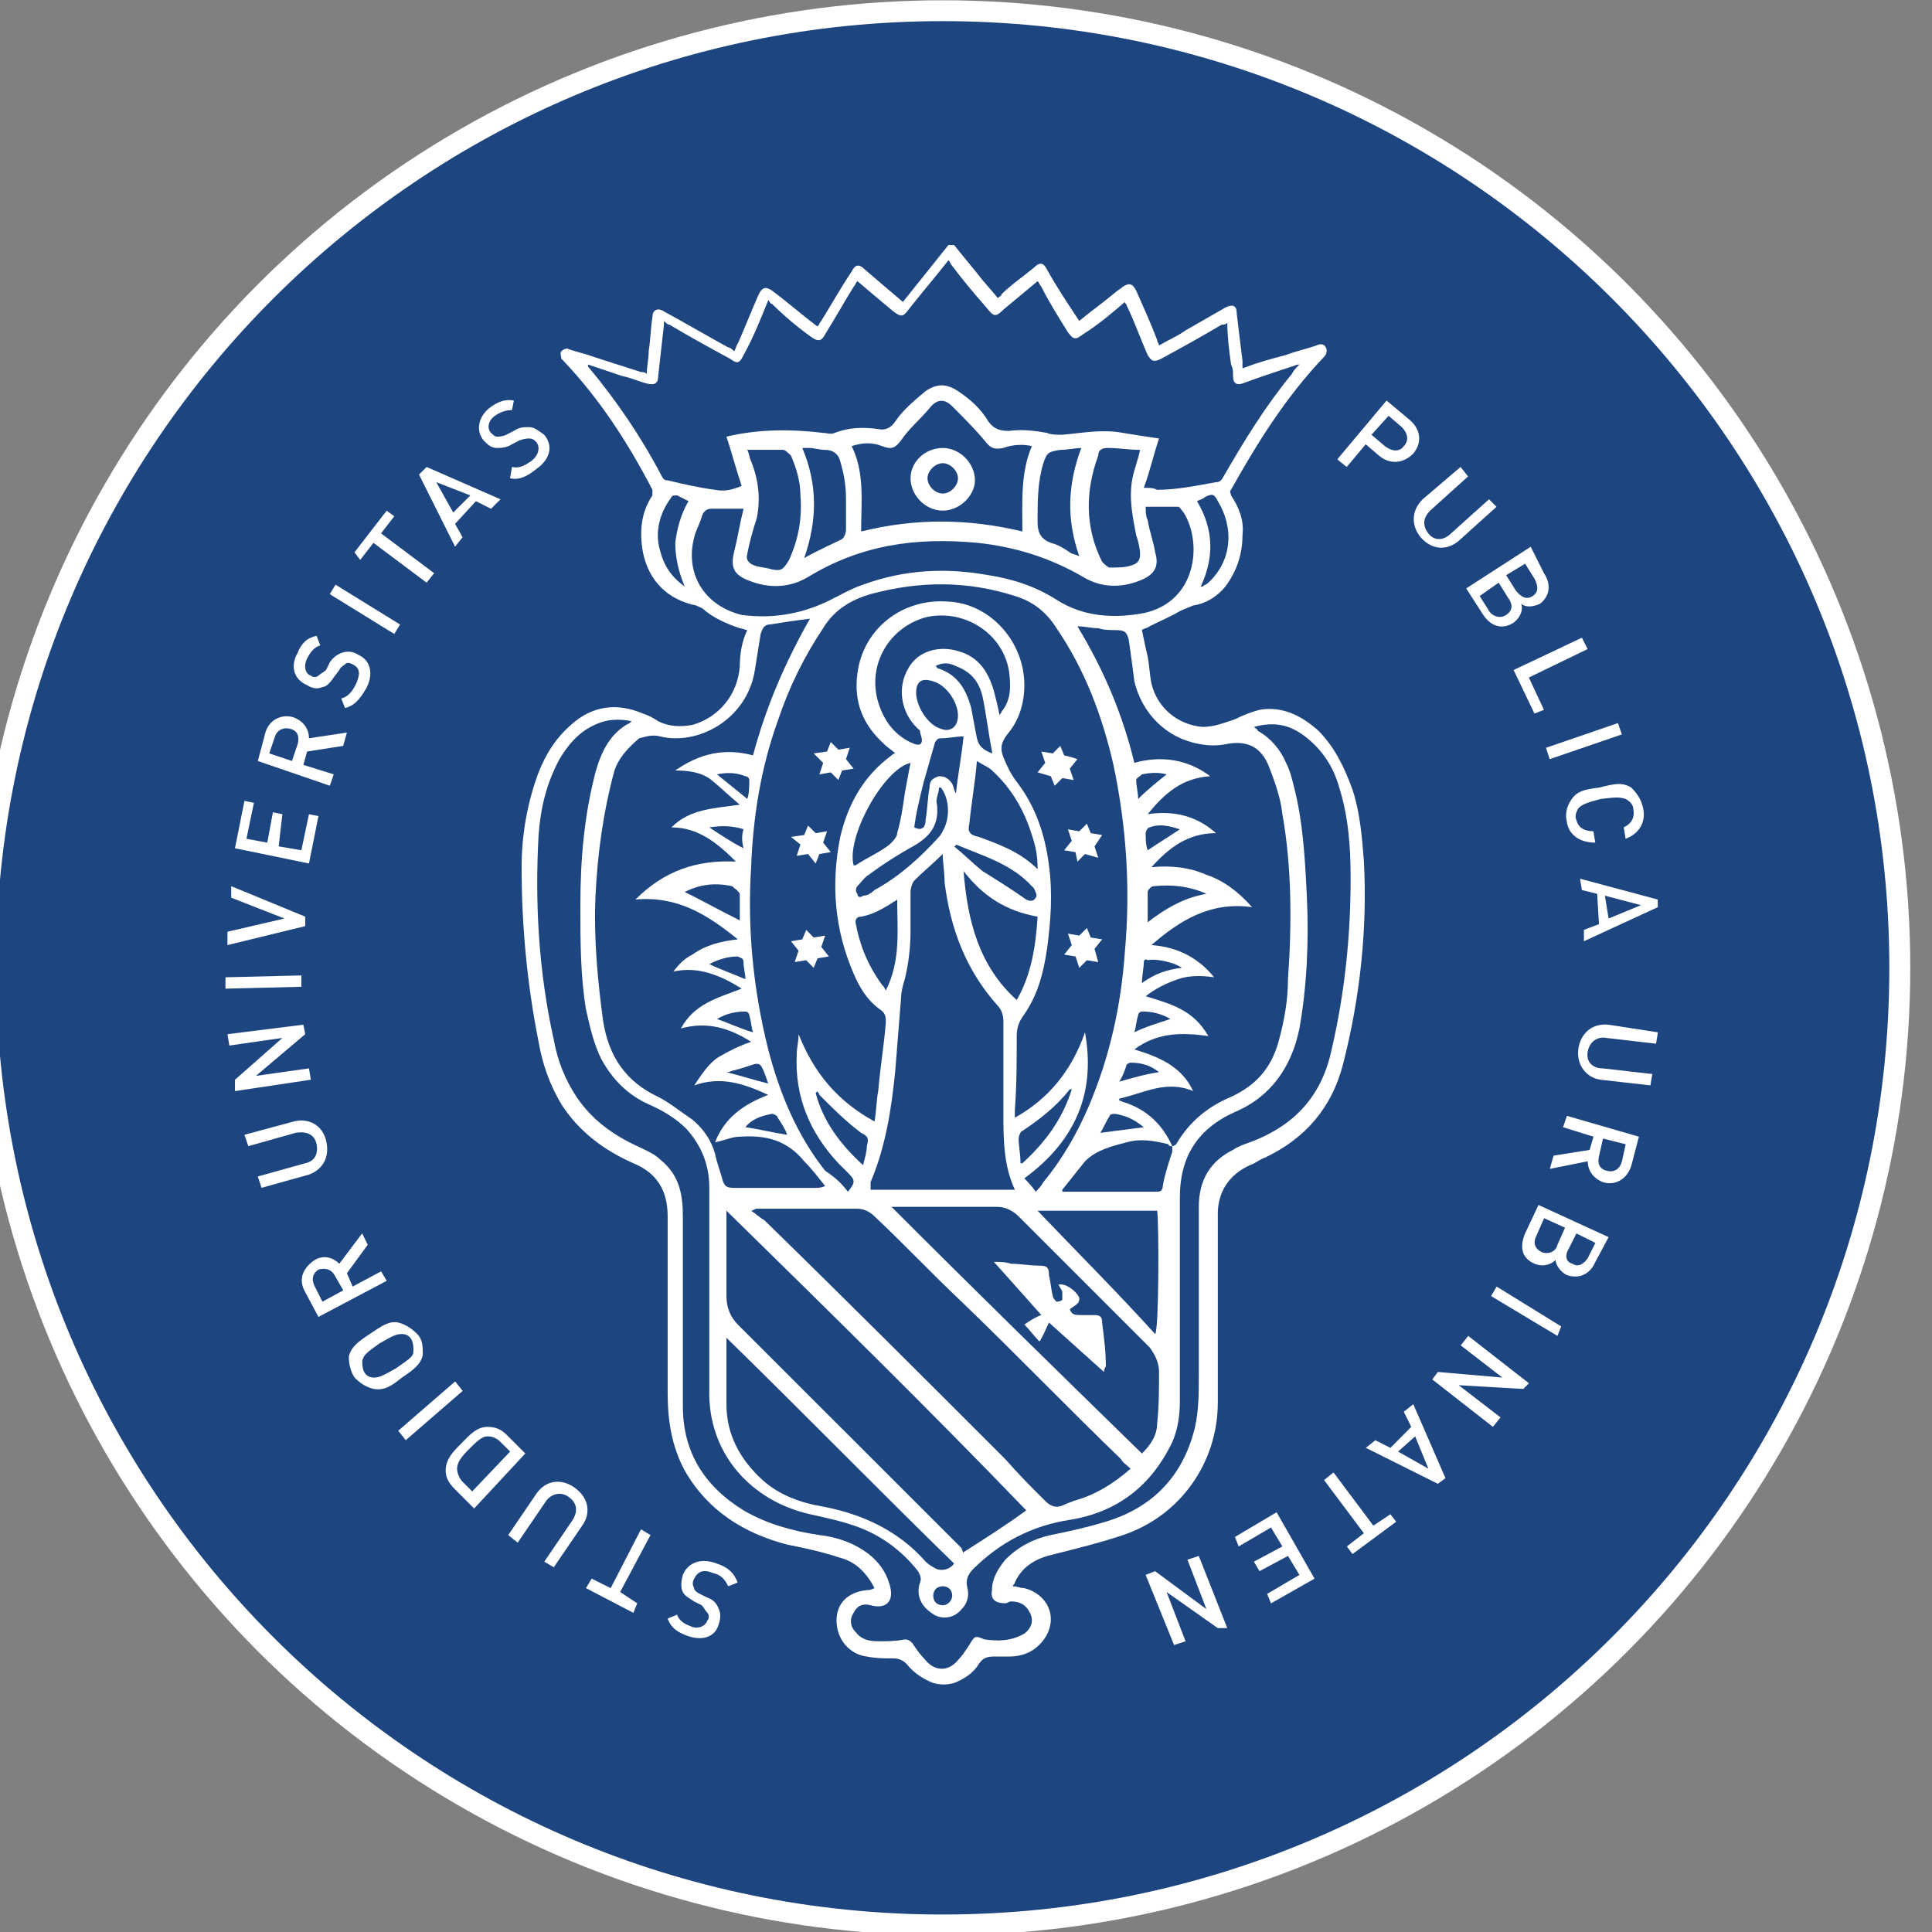 <?xml version="1.0" encoding="UTF-8" standalone="no"?>
<!-- Created with Inkscape (http://www.inkscape.org/) -->

<svg
   width="26.987mm"
   height="26.987mm"
   viewBox="0 0 26.987 26.987"
   version="1.1"
   id="svg1"
   xml:space="preserve"
   inkscape:version="1.4.2 (ebf0e940, 2025-05-08)"
   sodipodi:docname="logo_uniurb_blu_border.svg"
   xmlns:inkscape="http://www.inkscape.org/namespaces/inkscape"
   xmlns:sodipodi="http://sodipodi.sourceforge.net/DTD/sodipodi-0.dtd"
   xmlns="http://www.w3.org/2000/svg"
   xmlns:svg="http://www.w3.org/2000/svg"><rect x="0" y="0" width="26.987" height="26.987" fill="#808080" stroke="none"/><sodipodi:namedview
     id="namedview1"
     pagecolor="#505050"
     bordercolor="#ffffff"
     borderopacity="1"
     inkscape:showpageshadow="0"
     inkscape:pageopacity="0"
     inkscape:pagecheckerboard="1"
     inkscape:deskcolor="#d1d1d1"
     inkscape:document-units="mm"
     inkscape:zoom="3.560933"
     inkscape:cx="55.462992"
     inkscape:cy="57.147944"
     inkscape:window-width="1920"
     inkscape:window-height="966"
     inkscape:window-x="0"
     inkscape:window-y="25"
     inkscape:window-maximized="1"
     inkscape:current-layer="g1"
     showgrid="false"><inkscape:page
       x="0"
       y="0"
       width="26.987"
       height="26.987"
       id="page2"
       margin="0"
       bleed="0" /></sodipodi:namedview><defs
     id="defs1" /><g
     inkscape:label="Livello 1"
     inkscape:groupmode="layer"
     id="layer1"
     transform="translate(0.265,-2.646)" /><g
     id="g1"
     inkscape:groupmode="layer"
     inkscape:label="1"
     transform="matrix(0.265,0,0,0.265,220.265,-2.646)"><ellipse
       style="fill:#ffffff;fill-opacity:1;stroke-width:3.863;stroke-linecap:round;stroke-linejoin:round;stroke-miterlimit:12.41"
       id="path1"
       cx="-781.496"
       cy="61"
       rx="51"
       ry="51" /><path
       id="path41"
       d="m -792.897,66.5 c 0.803,0.197 1.401,0.401 2.204,0.599 -0.105,-0.296 -0.204,-0.599 -0.303,-0.796 -0.099,-0.204 -0.197,-0.303 -0.5,-0.204 -0.303,0.099 -0.599,0.204 -1,0.303 -0.099,0 -0.197,0.099 -0.401,0.099"
       style="fill:#1d4580;fill-opacity:1;fill-rule:nonzero;stroke:none;stroke-width:1.333" /><path
       id="path42"
       d="m -772.693,68.803 c -0.204,0.296 -0.303,0.599 -0.5,0.895 0.796,-0.099 1.5,-0.197 2.296,-0.296 -0.5,-0.401 -0.901,-0.599 -1.5,-0.704 -0.099,0 -0.296,0 -0.296,0.105"
       style="fill:#1d4580;fill-opacity:1;fill-rule:nonzero;stroke:none;stroke-width:1.333" /><path
       id="path43"
       d="m -793.397,63.697 c 0.599,0.204 1.204,0.5 1.901,0.704 -0.099,-0.303 -0.099,-0.599 -0.197,-0.901 0,-0.099 -0.105,-0.197 -0.204,-0.197 -0.5,0 -1,0.099 -1.5,0.395"
       style="fill:#1d4580;fill-opacity:1;fill-rule:nonzero;stroke:none;stroke-width:1.333" /><path
       id="path44"
       d="m -771.799,66.099 c -0.099,0.303 -0.197,0.599 -0.395,0.901 0.697,-0.197 1.395,-0.401 2.099,-0.5 -0.5,-0.401 -1,-0.5 -1.5,-0.5 -0.099,0 -0.204,0.099 -0.204,0.099"
       style="fill:#1d4580;fill-opacity:1;fill-rule:nonzero;stroke:none;stroke-width:1.333" /><path
       id="path45"
       d="m -793.799,60.803 c 0.605,0.296 1.204,0.5 1.901,0.796 0,-0.296 -0.099,-0.599 -0.099,-0.901 0,-0.197 -0.099,-0.197 -0.303,-0.296 -0.599,0 -1.099,0.197 -1.5,0.401"
       style="fill:#1d4580;fill-opacity:1;fill-rule:nonzero;stroke:none;stroke-width:1.333" /><path
       id="path46"
       d="m -791.693,51.099 c 0,-0.099 -0.105,-0.197 -0.204,-0.197 -0.5,-0.204 -1,-0.204 -1.5,-0.099 0.5,0.395 1.099,0.895 1.599,1.296 0.105,-0.296 0.105,-0.697 0.105,-1"
       style="fill:#1d4580;fill-opacity:1;fill-rule:nonzero;stroke:none;stroke-width:1.333" /><path
       id="path47"
       d="m -792.595,56.697 c -0.901,-0.197 -1.704,-0.099 -2.5,0.303 1,0.5 1.901,1 2.901,1.5 0,-0.401 0,-0.901 0,-1.401 -0.105,-0.197 -0.303,-0.296 -0.401,-0.401"
       style="fill:#1d4580;fill-opacity:1;fill-rule:nonzero;stroke:none;stroke-width:1.333" /><path
       id="path48"
       d="m -791.996,53.697 c -0.599,-0.197 -1.197,-0.197 -1.803,-0.099 0.605,0.401 1.204,0.803 1.803,1.099 -0.099,-0.395 -0.099,-0.697 0,-1"
       style="fill:#1d4580;fill-opacity:1;fill-rule:nonzero;stroke:none;stroke-width:1.333" /><path
       id="path49"
       d="m -770.193,73.803 h -6.303 c 2.099,2.197 4.197,4.296 6.197,6.5 0.204,-0.204 0.204,-5.901 0.105,-6.5"
       style="fill:#1d4580;fill-opacity:1;fill-rule:nonzero;stroke:none;stroke-width:1.333" /><path
       id="path50"
       d="m -777.095,57.401 c 0.197,0.099 0.401,0.099 0.5,-0.099 0.099,-0.105 0,-0.303 -0.099,-0.5 0,0 -0.105,-0.105 -0.105,-0.105 -1.099,-1.197 -2.599,-1.599 -4,-2.197 0,0 0,0.099 -0.099,0.099 0.5,0.401 1,0.901 1.5,1.303 0.803,0.5 1.599,1 2.303,1.5"
       style="fill:#1d4580;fill-opacity:1;fill-rule:nonzero;stroke:none;stroke-width:1.333" /><path
       id="path51"
       d="m -777.996,45.401 c -0.303,-2 -2.303,-3.303 -4.303,-2.901 -2,0.5 -3.197,2.5 -2.599,4.5 0.303,1 0.901,1.803 1.901,2.197 0.303,0.105 0.401,0 0.401,-0.197 0,-0.197 -0.099,-0.303 -0.099,-0.5 -0.105,-0.099 -0.204,-0.197 -0.303,-0.303 -0.697,-0.796 -0.901,-2 -0.303,-3 0.5,-0.895 1.605,-1.197 2.605,-0.895 1.099,0.296 1.599,1.099 1.895,2.099 0.105,0.401 0.204,0.796 0.303,1.296 0,-0.099 0.099,-0.099 0.099,-0.197 0.5,-0.599 0.5,-1.303 0.401,-2.099"
       style="fill:#1d4580;fill-opacity:1;fill-rule:nonzero;stroke:none;stroke-width:1.333" /><path
       id="path52"
       d="m -778.897,50.599 c -0.197,-0.197 -0.5,-0.296 -0.796,-0.5 -0.105,1.204 -0.303,2.303 -0.401,3.303 -0.099,0.401 0,0.599 0.5,0.697 1.099,0.401 2.197,0.803 3.099,1.704 0,-0.704 -0.099,-1.204 -0.303,-1.803 -0.395,-1.303 -1.099,-2.5 -2.099,-3.401"
       style="fill:#1d4580;fill-opacity:1;fill-rule:nonzero;stroke:none;stroke-width:1.333" /><path
       id="path53"
       d="m -785.693,57.197 c 0.197,0 0.395,-0.099 0.599,-0.296 1.296,-0.704 2.401,-1.704 3.401,-2.803 0.099,-0.099 0.197,-0.296 0.296,-0.5 0.303,-0.697 0.204,-1.599 -0.197,-2.099 0,0 -0.099,0 -0.099,0 0,0.303 -0.204,0.599 -0.105,0.901 0.105,1 -0.296,1.599 -1.099,2.099 -0.901,0.5 -1.697,1 -2.5,1.599 -0.197,0.099 -0.401,0.401 -0.599,0.599 -0.099,0.105 -0.099,0.303 0,0.401 0,0.204 0.197,0.204 0.303,0.099"
       style="fill:#1d4580;fill-opacity:1;fill-rule:nonzero;stroke:none;stroke-width:1.333" /><path
       id="path54"
       d="m -782.397,53.197 c 0.099,-0.599 0.099,-1.099 0.204,-1.697 0,-0.401 0.197,-0.5 0.5,-0.599 0.296,0 0.5,0.099 0.697,0.401 0.099,0.197 0.099,0.395 0.197,0.5 0.105,-1 0.303,-2 0.401,-3 -0.401,0 -0.796,0.099 -1.197,0.099 -0.204,0 -0.204,0.099 -0.303,0.197 -0.197,0.704 -0.401,1.401 -0.599,2.099 -0.197,0.803 -0.401,1.605 -0.5,2.401 0.401,0.204 0.599,0 0.599,-0.401"
       style="fill:#1d4580;fill-opacity:1;fill-rule:nonzero;stroke:none;stroke-width:1.333" /><path
       id="path55"
       d="m -782.897,46.5 c 0,0.697 0.599,1.697 1.303,1.901 0.5,0.197 0.901,-0.099 0.901,-0.704 0,-0.697 -0.605,-1.599 -1.303,-1.796 -0.599,-0.204 -0.901,0 -0.901,0.599"
       style="fill:#1d4580;fill-opacity:1;fill-rule:nonzero;stroke:none;stroke-width:1.333" /><path
       id="path56"
       d="m -774.799,67.401 c -0.697,0.901 -1.599,1.599 -2.5,2.197 -0.099,0 -0.197,0.303 -0.197,0.401 0,0.401 0.099,0.803 0.099,1.303 0,0 0.099,0 0.099,0 1.204,-1.105 2.105,-2.303 2.605,-3.901 0,0 -0.105,0 -0.105,0"
       style="fill:#1d4580;fill-opacity:1;fill-rule:nonzero;stroke:none;stroke-width:1.333" /><path
       id="path57"
       d="m -779.996,47.303 c 0.099,0.5 0.197,1.099 0.303,1.599 0.099,0.401 0.296,0.599 0.796,0.796 0,-0.099 0,-0.099 0,-0.099 -0.197,-1 -0.296,-1.901 -0.5,-2.901 -0.197,-0.796 -0.599,-1.296 -1.401,-1.599 -0.395,-0.197 -0.697,-0.197 -1.099,0 0.099,0 0.099,0.099 0.099,0.099 1,0.303 1.5,1 1.803,2.105"
       style="fill:#1d4580;fill-opacity:1;fill-rule:nonzero;stroke:none;stroke-width:1.333" /><path
       id="path58"
       d="m -804.799,86 c -0.197,-0.197 -0.395,-0.303 -0.697,-0.303 -0.303,0 -0.599,0.303 -1,0.704 -0.401,0.401 -0.599,0.697 -0.599,1 0,0.197 0.099,0.5 0.296,0.697 l 0.5,0.5 2,-2.099 z"
       style="fill:#1d4580;fill-opacity:1;fill-rule:nonzero;stroke:none;stroke-width:1.333" /><path
       id="path59"
       d="m -815.897,48.401 c -0.401,-0.099 -0.697,0.099 -0.796,0.401 l -0.303,0.895 1.197,0.401 0.303,-0.901 c 0.099,-0.395 0,-0.697 -0.401,-0.796"
       style="fill:#1d4580;fill-opacity:1;fill-rule:nonzero;stroke:none;stroke-width:1.333" /><path
       id="path60"
       d="m -808.193,35.401 0.895,1.599 0.901,-0.901 z"
       style="fill:#1d4580;fill-opacity:1;fill-rule:nonzero;stroke:none;stroke-width:1.333" /><path
       id="path61"
       d="m -814.397,76.901 c -0.296,0.197 -0.401,0.5 -0.197,0.901 l 0.401,0.796 1.099,-0.599 -0.401,-0.697 c -0.197,-0.401 -0.5,-0.5 -0.901,-0.401"
       style="fill:#1d4580;fill-opacity:1;fill-rule:nonzero;stroke:none;stroke-width:1.333" /><path
       id="path62"
       d="m -809.397,81.197 c 0,-0.197 0,-0.395 -0.099,-0.599 -0.099,-0.197 -0.303,-0.296 -0.5,-0.296 -0.303,0 -0.5,0.099 -1.197,0.5 -0.704,0.5 -0.803,0.599 -0.901,0.895 0,0.204 0,0.401 0.099,0.605 0.099,0.197 0.303,0.296 0.5,0.296 0.303,0 0.5,-0.099 1.197,-0.5 0.704,-0.5 0.901,-0.599 0.901,-0.901"
       style="fill:#1d4580;fill-opacity:1;fill-rule:nonzero;stroke:none;stroke-width:1.333" /><path
       id="path63"
       d="m -783.897,53.901 c 0.204,-0.704 0.303,-1.401 0.401,-2.099 0.099,-0.5 0.197,-1.105 0.303,-1.605 -1.401,0.303 -3.401,3.901 -3,5.401 0,0 0.099,0 0.099,0 0.599,-0.401 1.296,-0.697 1.796,-1.099 0.204,-0.197 0.401,-0.401 0.401,-0.599"
       style="fill:#1d4580;fill-opacity:1;fill-rule:nonzero;stroke:none;stroke-width:1.333" /><path
       id="path64"
       d="m -744.693,57.697 -1.901,-0.5 0.197,1.204 z"
       style="fill:#1d4580;fill-opacity:1;fill-rule:nonzero;stroke:none;stroke-width:1.333" /><path
       id="path65"
       d="m -750.397,41.401 c 0.303,-0.204 0.303,-0.5 0.099,-0.901 l -0.5,-0.803 -1,0.605 0.5,0.796 c 0.303,0.401 0.605,0.5 0.901,0.303"
       style="fill:#1d4580;fill-opacity:1;fill-rule:nonzero;stroke:none;stroke-width:1.333" /><path
       id="path66"
       d="m -757.193,33.5 c 0.296,-0.303 0.197,-0.697 -0.105,-1 l -0.697,-0.599 -0.901,1 0.704,0.599 c 0.395,0.303 0.796,0.303 1,0"
       style="fill:#1d4580;fill-opacity:1;fill-rule:nonzero;stroke:none;stroke-width:1.333" /><path
       id="path67"
       d="m -752.693,42.197 c 0.197,0.303 0.599,0.401 0.895,0.204 0.303,-0.204 0.401,-0.5 0.105,-0.901 l -0.5,-0.803 -1,0.704 z"
       style="fill:#1d4580;fill-opacity:1;fill-rule:nonzero;stroke:none;stroke-width:1.333" /><path
       id="path68"
       d="m -790.496,68.697 c -0.599,0.105 -1.099,0.303 -1.401,0.704 0.704,0.099 1.5,0.296 2.204,0.401 -0.105,-0.303 -0.303,-0.605 -0.5,-0.901 0,-0.099 -0.204,-0.204 -0.303,-0.204"
       style="fill:#1d4580;fill-opacity:1;fill-rule:nonzero;stroke:none;stroke-width:1.333" /><path
       id="path69"
       d="m -776.095,89.099 c 0.296,0.303 0.599,0.401 1,0.204 0.197,-0.105 0.296,-0.105 0.5,-0.204 1.099,-0.296 2.099,-0.901 3,-1.697 -0.204,-0.204 -0.401,-0.303 -0.5,-0.5 -2.803,-2.704 -5.5,-5.5 -8.303,-8.204 -1.599,-1.5 -3.099,-3.099 -4.697,-4.599 -0.204,-0.197 -0.5,-0.401 -0.901,-0.401 -1.803,0 -3.5,0 -5.303,0 -0.099,0 -0.197,0.105 -0.296,0.105 0.296,0.197 0.5,0.395 0.697,0.5 4.303,4.197 8.5,8.395 12.704,12.599 0.697,0.796 1.395,1.5 2.099,2.197"
       style="fill:#1d4580;fill-opacity:1;fill-rule:nonzero;stroke:none;stroke-width:1.333" /><path
       id="path70"
       d="m -780.397,91.901 c 0,0 0,-0.099 0,-0.099 1.099,-0.704 2.204,-1.401 3.303,-2.204 -5.099,-5.296 -10.401,-10.5 -15.803,-15.796 0,0.197 0,0.296 0,0.296 0,1.401 0,2.803 0,4.204 0,0.599 0.204,1.099 0.599,1.5 3.901,3.895 7.901,7.895 11.803,11.796 0,0.099 0.099,0.204 0.099,0.303"
       style="fill:#1d4580;fill-opacity:1;fill-rule:nonzero;stroke:none;stroke-width:1.333" /><path
       id="path71"
       d="m -789.496,59.599 0.599,-0.099 0.204,-0.5 0.395,0.401 0.605,-0.099 -0.204,0.599 0.401,0.5 -0.599,0.099 -0.204,0.5 -0.395,-0.401 -0.605,0.099 0.204,-0.599 z m 0.697,-5.599 0.204,-0.5 0.401,0.401 0.599,-0.099 -0.204,0.599 0.401,0.5 -0.599,0.099 -0.197,0.5 -0.401,-0.5 -0.599,0.099 0.197,-0.599 -0.5,-0.401 z m 1.204,-4.401 0.197,-0.5 0.401,0.401 0.599,-0.099 -0.197,0.599 0.401,0.5 -0.605,0.099 -0.197,0.5 -0.401,-0.401 -0.599,0.105 0.197,-0.605 -0.5,-0.5 z m 11.401,0.303 -0.105,-0.303 0.605,0.099 0.395,-0.395 0.204,0.5 0.401,0.099 0.296,0.099 -0.401,0.5 0.204,0.599 -0.599,-0.099 -0.401,0.401 -0.204,-0.5 -0.697,-0.204 0.401,-0.5 z m 2.296,3.5 0.204,0.5 0.599,0.099 -0.401,0.599 0.197,0.599 -0.697,-0.197 -0.401,0.401 -0.099,-0.5 -0.599,-0.099 0.401,-0.5 -0.204,-0.605 0.599,0.105 z m 0.599,7.296 -0.599,-0.099 -0.401,0.401 -0.197,-0.599 -0.599,-0.099 0.401,-0.5 -0.204,-0.605 0.599,0.105 0.401,-0.401 0.204,0.5 0.599,0.099 -0.401,0.5 z m -13.197,12.105 c 0.401,-0.5 0.401,-0.605 0,-1 -0.197,-0.204 -0.303,-0.303 -0.5,-0.5 -1.5,-1.605 -2.303,-3.5 -2.197,-5.704 0,-0.401 0.099,-0.697 0.099,-1.099 0.796,2 2,3.5 4,4.599 0.099,-0.5 0.099,-1.099 0.197,-1.599 0.099,-1.197 0.303,-2.401 0.401,-3.599 0,-0.303 0,-0.5 -0.303,-0.704 -0.697,-0.5 -1.099,-1.197 -1.395,-1.895 -1,-2.303 -1.204,-4.704 -0.704,-7.204 0.401,-1.697 1.204,-3.197 2.704,-4.296 0,0 0.099,-0.105 0.197,-0.105 -0.197,-0.197 -0.401,-0.296 -0.599,-0.5 -1.099,-1 -1.599,-2.197 -1.401,-3.697 0.303,-2.401 2.401,-4 4.803,-3.803 2.197,0.105 4,2.105 4,4.401 0,1 -0.303,1.901 -0.901,2.599 -0.303,0.401 -0.401,0.704 -0.204,1.204 0.204,0.5 0.401,0.901 0.704,1.296 1,1.303 1.5,2.803 1.697,4.401 0.204,1.5 0.099,2.901 -0.099,4.401 -0.197,1.303 -0.5,2.5 -1.303,3.599 -0.197,0.303 -0.296,0.599 -0.296,1 0,1.303 0,2.599 -0.099,3.901 0,0.099 0,0.303 0,0.401 1.796,-1 3,-2.5 3.697,-4.5 0.599,3.296 -0.599,5.796 -3.197,7.697 0.197,0.204 0.395,0.401 0.599,0.704 0.197,-0.204 0.296,-0.303 0.401,-0.5 1,-1.204 1.796,-2.605 2.395,-4 1.105,-2.605 1.704,-5.303 1.901,-8.105 0.303,-3.296 0.099,-6.599 -0.599,-9.895 -0.599,-2.605 -1.5,-5 -3,-7.204 -0.5,-0.796 -1.197,-1.401 -2.197,-1.697 -2.5,-0.803 -5,-0.803 -7.605,-0.099 -1,0.296 -1.895,0.796 -2.5,1.796 -1,1.5 -1.796,3.099 -2.395,4.901 -0.901,2.5 -1.303,5.099 -1.401,7.697 -0.204,3.204 0.099,6.401 0.901,9.605 0.599,2.296 1.5,4.5 3,6.395 0.599,0.401 0.895,0.704 1.197,1.105"
       style="fill:#1d4580;fill-opacity:1;fill-rule:nonzero;stroke:none;stroke-width:1.333" /><path
       id="path72"
       d="m -781.496,93.599 c -0.303,0 -0.5,0.204 -0.5,0.5 0,0.303 0.197,0.5 0.5,0.5 0.303,0 0.5,-0.296 0.5,-0.5 0,-0.296 -0.197,-0.5 -0.5,-0.5"
       style="fill:#1d4580;fill-opacity:1;fill-rule:nonzero;stroke:none;stroke-width:1.333" /><path
       id="path73"
       d="m -792.897,80.5 c 0,0.197 0,0.303 0,0.401 0,1 0,2.099 0,3.099 0,1.599 0.704,2.901 1.901,4 0.901,0.803 2,1.197 3.197,1.401 2.105,0.401 4,1.296 5.401,2.901 0.204,0.197 0.401,0.296 0.599,0.395 0.303,0.105 0.704,0 0.901,-0.296 -4,-3.901 -7.901,-7.901 -12,-11.901"
       style="fill:#1d4580;fill-opacity:1;fill-rule:nonzero;stroke:none;stroke-width:1.333" /><path
       id="path74"
       d="m -771.799,70.197 c -0.796,0.204 -1.599,0.401 -2.197,1 -0.401,0.5 -0.803,1 -1.197,1.5 0,0 0,0 0,0.105 h 4.296 c 0.204,0 0.401,0 0.704,0 0.197,0 0.296,-0.105 0.296,-0.303 0.099,-0.599 0.303,-1.197 0.5,-1.803 0,-0.099 0,-0.197 0,-0.296 -0.099,0 -0.197,0 -0.197,-0.099 -0.803,-0.204 -1.5,-0.303 -2.204,-0.105"
       style="fill:#1d4580;fill-opacity:1;fill-rule:nonzero;stroke:none;stroke-width:1.333" /><path
       id="path75"
       d="m -771.693,43.697 c -0.105,-0.395 -0.204,-0.5 -0.704,-0.5 -0.296,0 -0.599,0 -0.901,-0.099 -0.395,0 -0.697,-0.099 -1.099,-0.099 1.401,2.303 2.401,4.697 3,7.197 1.401,-0.395 2.803,-0.197 4,0.704 -1.5,0.099 -2.401,0.901 -3.296,2 1.395,-0.204 2.599,0.099 3.599,1 -1.5,0 -2.5,0.796 -3.401,1.796 1,-0.099 2,0 2.901,0.401 0.901,0.303 1.697,0.901 2.401,1.704 -2.204,-0.303 -3.803,0.697 -5.303,2 1.401,0.099 2.5,0.697 3.303,1.697 -0.704,-0.099 -1.303,-0.099 -1.901,0.099 -0.599,0.204 -1.204,0.5 -1.704,0.901 1.303,0.401 2.5,0.697 3.303,2.099 -1.401,-0.197 -2.697,-0.197 -3.901,0.704 1.303,0.395 2.5,0.895 3.099,2.197 -1.395,-0.599 -2.599,0.099 -3.895,0.401 0,0.099 0,0.099 0,0.099 0.099,0 0.197,0.099 0.296,0.099 1.204,0.401 2,1.204 2.5,2.303 0.099,0 0.204,-0.099 0.204,-0.099 0.697,-1.204 1.697,-2 2.895,-2.5 1.303,-0.605 2.105,-1.5 2.5,-2.901 0.303,-1.099 0.5,-2.204 0.5,-3.303 0.204,-2.901 0.204,-5.901 -0.296,-8.697 -0.099,-0.901 -0.401,-1.704 -0.704,-2.5 -0.395,-1 -1.099,-1.401 -2.197,-1.204 -0.5,0.105 -1,0.105 -1.5,0 -1.697,-0.296 -3,-1.599 -3.401,-3.296 -0.099,-0.803 -0.197,-1.5 -0.296,-2.204"
       style="fill:#1d4580;fill-opacity:1;fill-rule:nonzero;stroke:none;stroke-width:1.333" /><path
       id="path76"
       d="m -775.299,33.697 c -0.599,0.105 -0.697,0.105 -0.895,0.704 -0.303,1 -0.303,2 -0.303,3.099 0,0.599 0.197,0.901 0.697,1.099 0.401,0.099 0.704,0.303 1,0.5 0.105,0.099 0.303,0.099 0.5,0.204 -0.697,-2 -0.599,-3.803 0.105,-5.704 -0.303,0 -0.704,0.099 -1.105,0.099"
       style="fill:#1d4580;fill-opacity:1;fill-rule:nonzero;stroke:none;stroke-width:1.333" /><path
       id="path77"
       d="m -743.897,65 -2.599,-0.303 c -0.5,-0.099 -0.901,0.204 -1,0.704 -0.099,0.5 0.197,0.901 0.803,0.901 l 2.599,0.296 -0.099,0.599 -2.605,-0.296 c -0.796,-0.099 -1.296,-0.803 -1.197,-1.599 0.099,-0.803 0.697,-1.401 1.599,-1.303 l 2.599,0.401 z m -1.296,6.401 c -0.204,0.697 -0.803,1.099 -1.5,0.901 -0.5,-0.204 -0.803,-0.605 -0.803,-1.105 l -2,0.401 0.197,-0.697 1.901,-0.303 0.204,-0.697 -1.605,-0.5 0.204,-0.599 3.796,1.099 z m -1.901,5.099 c -0.303,0.697 -0.901,0.901 -1.5,0.697 -0.401,-0.197 -0.599,-0.599 -0.599,-0.796 -0.204,0.197 -0.605,0.401 -1.105,0.197 -0.697,-0.296 -0.796,-0.901 -0.5,-1.599 l 0.704,-1.5 3.697,1.697 z m -2,3.901 -3.5,-2.099 0.296,-0.5 3.401,2.099 z m -1.803,2.796 -3.401,-0.197 2.204,1.697 -0.401,0.5 -3.197,-2.5 0.296,-0.395 3.401,0.296 -2.197,-1.697 0.395,-0.5 3.204,2.5 z m -4.5,5 -3.796,-1.895 0.5,-0.401 0.796,0.401 1.099,-1.105 -0.395,-0.796 0.5,-0.401 1.697,3.901 z m -4.5,3.704 -0.296,-0.401 0.895,-0.697 -2.099,-2.803 0.5,-0.401 2.099,2.803 0.901,-0.599 0.303,0.395 z m -4.296,2.599 -0.204,-0.5 1.704,-1 -0.605,-1 -1.5,0.803 -0.296,-0.5 1.5,-0.803 -0.599,-1 -1.704,1 -0.197,-0.5 2.197,-1.303 2,3.5 z m -2.803,-20.5 c 0,1.303 0,2.599 0,3.901 0,2 0,4 0,6 0,3.197 -2,6 -5,7 -1.197,0.401 -2.401,0.697 -3.599,1 -0.901,0.197 -1.704,0.599 -2.099,1.5 0,0.099 -0.105,0.099 -0.105,0.197 0.204,0 0.401,0.099 0.605,0.099 1.197,0.303 1.796,1.5 1.099,2.605 -0.401,0.599 -1,1 -1.901,1 -0.303,0 -0.5,0 -0.803,0 -0.395,0 -0.599,0.099 -0.796,0.395 -0.303,0.5 -0.803,0.803 -1.303,1 -0.401,0.105 -0.697,0.105 -1.099,0 -0.5,-0.197 -1,-0.5 -1.401,-1 -0.197,-0.197 -0.401,-0.296 -0.697,-0.296 -0.5,0 -0.901,0 -1.401,-0.099 -0.901,-0.105 -1.599,-0.901 -1.599,-1.901 0,-0.901 0.599,-1.5 1.599,-1.599 0.099,0 0.197,0 0.401,-0.105 -0.401,-0.796 -1,-1.395 -1.803,-1.599 -0.901,-0.296 -1.796,-0.5 -2.796,-0.697 -2.303,-0.599 -4.204,-1.803 -5.401,-3.901 -0.704,-1.303 -0.901,-2.697 -0.901,-4.099 0,-3.099 0,-6.204 0,-9.303 0,-1.401 -0.599,-2.296 -1.803,-2.796 -1.599,-0.704 -2.895,-1.704 -3.796,-3.105 -0.599,-1 -1,-2.099 -1.204,-3.296 -0.599,-3 -0.895,-6.099 -0.895,-9.204 0,-1.697 0.296,-3.395 0.895,-5 0.401,-1 0.901,-1.796 1.704,-2.5 1.099,-1 2.401,-1.197 3.796,-0.599 0.303,0.099 0.5,0.204 0.803,0.401 0.599,0.303 1.197,0.303 1.803,0.197 1.395,-0.395 2.395,-1.599 2.5,-3.099 0,-0.599 0.099,-1.296 0.395,-1.901 -0.099,0 -0.296,-0.099 -0.395,-0.099 -0.605,-0.197 -1.303,-0.5 -1.803,-0.901 -0.197,-0.197 -0.303,-0.197 -0.5,-0.296 -1.5,-0.303 -2.5,-1.303 -2.803,-2.803 -0.197,-1.099 -0.099,-2.099 0.5,-3 0,-0.099 0,-0.197 0,-0.296 -1.296,-2.5 -2.796,-4.803 -4.697,-6.803 0,0 -0.099,-0.099 -0.099,-0.099 0,-0.099 -0.099,-0.303 0,-0.401 0.099,-0.099 0.296,-0.197 0.401,-0.099 0.296,0.099 0.697,0.197 1,0.296 0.895,0.303 1.895,0.605 2.796,0.901 0.099,0 0.204,0 0.303,0.099 0,-0.395 0.099,-0.796 0.099,-1.197 0.099,-0.599 0.099,-1.197 0.197,-1.803 0,-0.395 0.303,-0.5 0.605,-0.296 1.099,0.599 2.296,1.296 3.395,1.901 0.105,0 0.204,0.099 0.303,0.197 0.099,-0.099 0.099,-0.303 0.197,-0.401 0.401,-0.901 0.704,-1.697 1.105,-2.599 0.197,-0.401 0.395,-0.401 0.697,-0.197 0.803,0.599 1.599,1.296 2.401,1.895 0.099,-0.099 0.099,-0.197 0.197,-0.296 0.5,-0.803 1,-1.704 1.599,-2.599 0.204,-0.401 0.401,-0.401 0.704,-0.105 0.697,0.605 1.296,1.105 2,1.704 0.796,-1 1.599,-2 2.401,-3 h 0.296 c 0.401,0.5 0.901,1.099 1.303,1.599 0.296,0.401 0.697,0.803 1,1.197 0.099,-0.099 0.197,-0.099 0.197,-0.197 0.5,-0.5 1.099,-0.901 1.704,-1.401 0.296,-0.296 0.5,-0.296 0.697,0.099 0.5,0.901 1.099,1.803 1.697,2.704 0.605,-0.5 1.303,-1 1.901,-1.5 0.099,-0.099 0.303,-0.204 0.401,-0.303 0.303,-0.197 0.5,-0.197 0.697,0.204 0.401,0.895 0.803,1.796 1.105,2.599 0,0.099 0.099,0.197 0.099,0.296 0.5,-0.296 1,-0.5 1.401,-0.796 0.697,-0.401 1.395,-0.803 2.099,-1.204 0.401,-0.197 0.599,-0.099 0.599,0.303 0.099,0.803 0.197,1.697 0.303,2.5 0,0.099 0,0.197 0,0.401 0.796,-0.303 1.5,-0.5 2.296,-0.704 0.5,-0.197 1,-0.296 1.599,-0.5 0.204,-0.099 0.401,-0.099 0.5,0.105 0.105,0.197 0,0.395 -0.099,0.5 -2,2.099 -3.5,4.5 -4.901,7 -0.099,0.099 0,0.197 0,0.296 0.401,0.599 0.704,1.303 0.605,2.099 0,1 -0.303,1.901 -0.901,2.704 -0.401,0.5 -1,0.901 -1.704,1 -0.197,0.099 -0.5,0.197 -0.697,0.296 -0.5,0.303 -1,0.5 -1.599,0.803 -0.099,0.099 -0.303,0.099 -0.401,0.197 0.099,0.5 0.197,0.901 0.303,1.401 0.099,0.5 0.099,0.901 0.197,1.401 0.303,1.303 1.401,2.197 2.697,2.303 0.605,0 1.105,-0.204 1.704,-0.401 0.401,-0.204 0.901,-0.401 1.296,-0.5 1.204,-0.204 2.204,0.296 3.105,1.099 0.895,0.901 1.395,2 1.796,3.099 0.401,1.204 0.5,2.5 0.599,3.704 0.204,3.599 -0.197,7.296 -1.099,10.796 -0.599,2.303 -2,3.901 -4.099,4.901 -0.303,0.099 -0.5,0.303 -0.803,0.401 -1.099,0.5 -1.697,1.401 -1.697,2.599 m 0,21.803 -2.697,-1.901 1,2.599 -0.605,0.197 -1.5,-3.697 0.5,-0.197 2.704,2 -1,-2.605 0.599,-0.197 1.5,3.803 z m -25.803,-2.204 c -0.197,-0.401 -0.395,-0.599 -0.796,-0.697 -0.5,-0.204 -0.803,-0.099 -1,0.296 -0.099,0.204 -0.099,0.303 0,0.5 0,0.105 0.099,0.204 0.296,0.303 l 0.401,0.197 c 0.303,0.105 0.5,0.303 0.599,0.605 0.105,0.197 0.105,0.5 0,0.796 -0.197,0.704 -0.895,0.901 -1.697,0.599 -0.5,-0.197 -0.803,-0.395 -1,-0.895 l 0.5,-0.204 c 0.099,0.303 0.401,0.5 0.697,0.599 0.401,0.204 0.803,0 0.901,-0.296 0.099,-0.099 0.099,-0.303 0,-0.401 -0.099,-0.099 -0.197,-0.303 -0.296,-0.401 l -0.401,-0.197 c -0.303,-0.204 -0.5,-0.303 -0.599,-0.5 -0.105,-0.204 -0.105,-0.5 0,-0.901 0.296,-0.697 1,-0.901 1.796,-0.599 0.599,0.197 0.901,0.5 1.099,1 z m -4.796,0.901 -0.204,0.5 -2.5,-1.303 0.303,-0.5 1,0.5 1.599,-3.099 0.5,0.303 -1.599,3 z m -4.401,-1.901 -0.5,-0.296 1.5,-2.204 c 0.303,-0.5 0.197,-0.901 -0.197,-1.197 -0.401,-0.303 -0.901,-0.204 -1.204,0.197 l -1.5,2.204 -0.5,-0.401 1.5,-2.204 c 0.5,-0.697 1.303,-0.796 2,-0.296 0.704,0.5 0.901,1.296 0.401,2 z m -5.197,-4.099 c -0.303,-0.303 -0.5,-0.599 -0.5,-1 0,-0.599 0.395,-1 0.796,-1.401 0.401,-0.401 0.803,-0.901 1.401,-0.901 0.401,0 0.697,0.105 1,0.401 l 1,1 -2.697,2.901 z m -3,-3.099 3,-2.599 0.395,0.5 -3,2.599 z m -1.303,-2.204 c -0.401,-0.099 -0.697,-0.296 -1,-0.599 -0.197,-0.296 -0.303,-0.697 -0.303,-1.099 0.105,-0.5 0.5,-0.803 1.105,-1.197 0.599,-0.401 1,-0.704 1.5,-0.605 0.395,0.105 0.697,0.303 1,0.605 0.296,0.296 0.296,0.697 0.296,1.099 -0.099,0.5 -0.5,0.796 -1.099,1.197 -0.5,0.401 -0.901,0.704 -1.5,0.599 m -3.599,-5.099 c -0.401,-0.697 -0.099,-1.296 0.5,-1.697 0.5,-0.303 1,-0.099 1.296,0.197 l 1.204,-1.599 0.296,0.599 -1.099,1.5 0.303,0.704 1.5,-0.803 0.296,0.5 -3.599,1.901 z m -2.303,-5.5 -0.197,-0.599 2.5,-0.697 c 0.5,-0.105 0.697,-0.5 0.599,-1 -0.099,-0.5 -0.5,-0.704 -1.099,-0.605 l -2.5,0.704 -0.204,-0.599 2.605,-0.704 c 0.796,-0.197 1.5,0.204 1.697,1 0.197,0.803 -0.099,1.5 -0.901,1.803 z m -1.401,-5.697 2.5,-2.204 -2.796,0.401 -0.099,-0.599 4,-0.5 0.099,0.5 -2.599,2.197 2.796,-0.395 0.099,0.599 -4,0.599 z m -0.5,-5.401 4,-0.099 v 0.599 l -4,0.099 z m 0.105,-2.401 3,-0.697 -2.803,-1.099 v -0.605 l 3.901,1.605 v 0.5 l -4.099,1 z m 0.895,-6.901 0.5,0.105 -0.395,1.895 1.099,0.204 0.296,-1.599 0.5,0.099 -0.197,1.697 1.197,0.204 0.401,-1.901 0.5,0.099 -0.5,2.5 -3.901,-0.803 z m 1.105,-3.599 c 0.197,-0.697 0.895,-1 1.5,-0.796 0.5,0.197 0.796,0.599 0.796,1.099 l 2,-0.303 -0.197,0.704 -1.901,0.296 -0.197,0.704 1.599,0.5 -0.204,0.599 -3.796,-1.303 z m 1.697,-4.197 c 0.197,-0.5 0.5,-0.803 1,-0.901 l 0.197,0.5 c -0.296,0.099 -0.5,0.303 -0.697,0.697 -0.197,0.401 -0.099,0.803 0.197,0.901 0.105,0.099 0.303,0.099 0.401,0 0.099,-0.099 0.303,-0.197 0.401,-0.296 l 0.197,-0.401 c 0.204,-0.303 0.401,-0.401 0.605,-0.5 0.296,-0.099 0.599,-0.099 0.895,0.099 0.704,0.303 0.803,1.099 0.401,1.803 -0.296,0.5 -0.599,0.895 -1.099,1 l -0.197,-0.5 c 0.395,-0.105 0.599,-0.401 0.796,-0.803 0.204,-0.5 0.204,-0.803 -0.197,-1 -0.204,-0.099 -0.303,-0.099 -0.401,0 -0.099,0.099 -0.197,0.099 -0.303,0.303 l -0.296,0.395 c -0.204,0.303 -0.401,0.5 -0.599,0.5 -0.204,0.105 -0.5,0.105 -0.803,-0.099 -0.697,-0.296 -0.901,-1 -0.5,-1.697 m 2,-3.599 3.401,2.099 -0.303,0.5 -3.401,-2.099 z m 2.697,-3.901 0.401,0.296 -0.697,0.901 2.796,2.099 -0.395,0.5 -2.803,-2.099 -0.697,0.901 -0.303,-0.401 z m 2.105,-2.303 3.895,1.704 -0.5,0.5 -0.796,-0.401 -1.099,1.197 0.395,0.704 -0.395,0.5 -1.901,-3.803 z m 3.296,-3.099 c 0.401,-0.303 0.803,-0.5 1.303,-0.401 l -0.099,0.5 c -0.303,0 -0.605,0.099 -0.901,0.303 -0.401,0.296 -0.401,0.697 -0.204,0.901 0.105,0.099 0.204,0.197 0.303,0.197 0.099,0 0.303,0 0.5,-0.099 l 0.401,-0.204 c 0.296,-0.197 0.5,-0.197 0.796,-0.197 0.303,0 0.5,0.197 0.803,0.401 0.5,0.599 0.303,1.296 -0.401,1.796 -0.5,0.401 -0.901,0.605 -1.401,0.5 l 0.105,-0.599 c 0.395,0.099 0.697,-0.099 1,-0.296 0.395,-0.303 0.5,-0.704 0.296,-1 -0.099,-0.105 -0.197,-0.204 -0.401,-0.204 -0.099,0 -0.197,0 -0.5,0.099 l -0.395,0.204 c -0.303,0.197 -0.605,0.197 -0.803,0.197 -0.303,0 -0.5,-0.197 -0.697,-0.401 -0.401,-0.5 -0.303,-1.197 0.296,-1.697 m 47.303,-0.401 1.197,1 c 0.599,0.5 0.704,1.204 0.204,1.803 -0.5,0.5 -1.204,0.599 -1.803,0.099 l -0.697,-0.599 -1,1.197 -0.5,-0.401 z m 3.901,3.5 0.395,0.5 -2,1.803 c -0.395,0.401 -0.395,0.796 -0.099,1.197 0.303,0.401 0.803,0.401 1.204,0 l 2,-1.796 0.395,0.395 -2,1.803 c -0.599,0.5 -1.395,0.5 -2,-0.197 -0.5,-0.605 -0.5,-1.401 0.105,-2 z m 4.395,5.599 c 0.401,0.605 0.303,1.204 -0.197,1.605 -0.401,0.197 -0.803,0.197 -1,0 0.099,0.296 0,0.697 -0.401,1 -0.599,0.395 -1.197,0.197 -1.599,-0.401 l -0.901,-1.401 3.401,-2.197 z m 2.303,4 -3.099,1.5 0.796,1.704 -0.5,0.197 -1.099,-2.296 3.599,-1.704 z m 1.599,3.901 0.204,0.599 -3.803,1.303 -0.197,-0.599 z m 1.303,4.401 c 0.197,0.697 -0.099,1.401 -0.901,1.697 l -0.099,-0.599 c 0.401,-0.197 0.599,-0.5 0.5,-1 0,-0.197 -0.204,-0.401 -0.401,-0.5 -0.303,-0.099 -0.5,-0.099 -1.303,0 -0.796,0.204 -1,0.303 -1.197,0.5 -0.099,0.204 -0.197,0.401 -0.099,0.599 0.099,0.401 0.401,0.605 0.901,0.605 l 0.099,0.599 c -0.803,0 -1.401,-0.401 -1.5,-1.099 -0.099,-0.401 0,-0.803 0.197,-1.105 0.303,-0.5 0.704,-0.599 1.5,-0.697 0.803,-0.197 1.204,-0.303 1.704,0 0.296,0.303 0.5,0.599 0.599,1 m 0.796,5.303 -3.895,1.796 v -0.599 l 0.796,-0.303 -0.099,-1.599 -0.803,-0.197 -0.099,-0.599 4.099,1.099 z m -37.697,-46.704 c -27.5,0 -49.901,22.303 -49.901,49.901 0,27.5 22.303,49.901 49.901,49.901 27.5,0 49.901,-22.303 49.901,-49.901 0,-27.599 -22.401,-49.901 -49.901,-49.901"
       style="fill:#1d4580;fill-opacity:1;fill-rule:nonzero;stroke:none;stroke-width:1.333" /><path
       id="path78"
       d="m -794.897,36.401 c -0.197,-0.099 -0.401,-0.204 -0.599,-0.303 -0.099,0 -0.303,0 -0.303,0.099 -0.599,0.803 -0.895,1.803 -0.599,2.803 0.204,0.803 0.599,1.401 1.303,1.901 -0.303,-0.704 -0.5,-1.5 -0.5,-2.303 0.099,-0.796 0.296,-1.5 0.697,-2.197"
       style="fill:#1d4580;fill-opacity:1;fill-rule:nonzero;stroke:none;stroke-width:1.333" /><path
       id="path79"
       d="m -791.799,39.197 c -0.099,0.303 0.105,0.5 0.401,0.605 0.303,0.099 0.599,0.099 0.901,0.197 0.5,0.099 0.599,0 0.901,-0.5 0.5,-1.099 0.697,-2.197 0.599,-3.401 0,-0.697 -0.197,-1.401 -0.5,-2.099 -0.099,-0.099 -0.303,-0.303 -0.401,-0.303 -0.599,0 -1.197,0 -1.901,0 0.105,0.204 0.105,0.401 0.204,0.605 0.401,1 0.5,2 0.296,3 -0.197,0.599 -0.395,1.296 -0.5,1.895"
       style="fill:#1d4580;fill-opacity:1;fill-rule:nonzero;stroke:none;stroke-width:1.333" /><path
       id="path80"
       d="m -781.496,34.401 c -0.401,0 -0.803,0.401 -0.803,0.796 0,0.401 0.401,0.803 0.803,0.803 0.401,0 0.803,-0.401 0.803,-0.803 0,-0.395 -0.401,-0.796 -0.803,-0.796"
       style="fill:#1d4580;fill-opacity:1;fill-rule:nonzero;stroke:none;stroke-width:1.333" /><path
       id="path81"
       d="m -786.799,38.401 c 0.105,-0.099 0.204,-0.303 0.204,-0.5 0,-0.5 0,-1.099 0,-1.599 0,-0.704 -0.099,-1.303 -0.303,-2 -0.099,-0.401 -0.401,-0.605 -0.796,-0.605 -0.303,0 -0.605,-0.099 -0.803,-0.099 -0.099,0 -0.303,0 -0.401,0 0.803,1.901 0.803,3.803 0.099,5.803 0.704,-0.401 1.401,-0.704 2,-1"
       style="fill:#1d4580;fill-opacity:1;fill-rule:nonzero;stroke:none;stroke-width:1.333" /><path
       id="path82"
       d="m -781.496,36.901 c -0.901,0 -1.697,-0.803 -1.697,-1.704 0,-0.895 0.796,-1.599 1.697,-1.599 0.901,0 1.697,0.803 1.697,1.704 0,0.796 -0.796,1.599 -1.697,1.599 m 3.197,-3.303 c -0.5,0.099 -0.697,0 -1,-0.401 -0.5,-0.599 -1.099,-1.197 -1.697,-1.796 -0.401,-0.401 -0.803,-0.401 -1.197,0.099 -0.5,0.599 -1.105,1.099 -1.5,1.697 -0.303,0.401 -0.5,0.5 -1,0.303 -0.5,-0.197 -1,-0.197 -1.605,0 0.704,1.401 0.5,3 0.5,4.5 2.803,-0.697 5.605,-0.697 8.5,0 0,-1.599 -0.099,-3.099 0.5,-4.5 -0.395,-0.099 -1,-0.099 -1.5,0.099"
       style="fill:#1d4580;fill-opacity:1;fill-rule:nonzero;stroke:none;stroke-width:1.333" /><path
       id="path83"
       d="m -787.595,41.697 c 0.599,-0.296 1.296,-0.697 1.901,-0.895 2.197,-0.803 4.395,-0.901 6.599,-0.5 1.296,0.197 2.5,0.599 3.599,1.296 1.401,0.901 3,1 4.599,0.704 2.803,-0.605 3.099,-3.704 2.099,-5.303 -0.099,-0.099 -0.197,-0.303 -0.296,-0.303 -0.599,0 -1.099,0 -1.704,0 0,0.204 0,0.5 0.105,0.704 0.099,0.599 0.296,1.099 0.395,1.697 0.204,0.704 0,1.099 -0.599,1.401 -1.099,0.5 -2.197,0.5 -3.197,-0.099 -1.704,-1 -3.599,-1.599 -5.599,-1.803 -3.204,-0.296 -6.105,0.099 -8.901,1.803 -1,0.599 -2.099,0.599 -3.099,0.197 -0.803,-0.296 -1,-0.697 -0.803,-1.5 0.197,-0.796 0.303,-1.5 0.5,-2.296 -0.599,0 -1.197,0 -1.697,0 -0.204,0 -0.401,0.099 -0.5,0.395 -0.105,0.401 -0.303,0.704 -0.401,1.105 -0.5,1.895 0.5,3.599 2.5,4.099 1.5,0.197 3,0 4.5,-0.704"
       style="fill:#1d4580;fill-opacity:1;fill-rule:nonzero;stroke:none;stroke-width:1.333" /><path
       id="path84"
       d="m -755.897,87.401 -0.697,-1.704 -0.901,0.803 z"
       style="fill:#1d4580;fill-opacity:1;fill-rule:nonzero;stroke:none;stroke-width:1.333" /><path
       id="path85"
       d="m -798.799,50.599 c -0.599,2.204 -0.895,4.401 -1,6.599 -0.099,2.204 0.105,4.401 0.401,6.605 0.303,1.895 1.204,3.197 2.901,4 0.599,0.296 1.197,0.796 1.803,1.197 0.599,0.5 1,1.099 1.197,1.803 0.099,0.5 0.303,1 0.401,1.395 0.099,0.303 0.197,0.401 0.599,0.401 1.401,0 2.803,0 4.303,0 0.099,0 0.296,0 0.5,-0.099 -0.401,-0.5 -0.704,-0.901 -1.105,-1.303 -0.895,-1.099 -2,-1.395 -3.395,-1.296 -0.401,0 -0.803,0.197 -1.303,0.296 0.5,-1.296 1.5,-2 2.803,-2.5 -1.303,-0.599 -2.5,-1 -3.901,-0.5 0.401,-0.599 0.796,-1.197 1.296,-1.5 0.5,-0.296 1.105,-0.599 1.704,-0.796 -1.099,-0.704 -2.303,-1.099 -3.704,-0.704 0.704,-1.296 1.901,-1.599 3.204,-2.099 -1.099,-0.697 -2.303,-1.197 -3.599,-0.901 0.296,-0.395 0.599,-0.697 1,-0.895 0.697,-0.5 1.5,-0.704 2.395,-0.803 -1.599,-1.303 -3.197,-2.303 -5.395,-2.099 1.5,-1.5 3.197,-2.099 5.296,-2 -1,-1 -2,-1.803 -3.401,-1.803 1,-1 2.303,-1 3.605,-1.197 -0.605,-0.5 -1,-0.901 -1.5,-1.303 -0.5,-0.401 -1.204,-0.5 -1.901,-0.5 1.296,-0.901 2.599,-1.197 4.099,-0.796 0.697,-2.605 1.697,-4.901 3,-7.204 -0.803,0.099 -1.5,0.204 -2.099,0.303 -0.303,0 -0.401,0.197 -0.5,0.5 -0.099,0.599 -0.204,1.296 -0.303,1.901 -0.401,2.599 -3,4 -5,3.5 -0.401,-0.105 -0.697,0 -1.099,0.099 -0.697,0.599 -1.099,1.099 -1.303,1.697"
       style="fill:#1d4580;fill-opacity:1;fill-rule:nonzero;stroke:none;stroke-width:1.333" /><path
       id="path86"
       d="m -749.897,76 c 0.303,0.099 0.704,0 0.803,-0.401 l 0.401,-0.901 -1.105,-0.5 -0.395,0.901 c -0.204,0.401 -0.105,0.704 0.296,0.901"
       style="fill:#1d4580;fill-opacity:1;fill-rule:nonzero;stroke:none;stroke-width:1.333" /><path
       id="path87"
       d="m -784.693,61.901 c 0.099,0.099 0.099,0.099 0.197,0.296 0.803,-1.599 0.599,-3.197 0.599,-4.796 -0.099,0.099 -0.197,0.099 -0.296,0.197 -0.5,0.303 -1,0.599 -1.605,0.704 -0.197,0 -0.296,0.099 -0.296,0.296 0.197,1.099 0.599,2.204 1.401,3.303"
       style="fill:#1d4580;fill-opacity:1;fill-rule:nonzero;stroke:none;stroke-width:1.333" /><path
       id="path88"
       d="m -760.996,65.303 c 0.697,-3 1,-6 1,-9 0,-1.605 -0.099,-3.204 -0.599,-4.803 -0.303,-1.099 -0.901,-2 -1.803,-2.697 -0.796,-0.605 -1.599,-0.803 -2.697,-0.5 0.099,0.099 0.197,0.099 0.197,0.197 0.704,0.401 1.204,1 1.5,1.697 0.204,0.401 0.303,0.803 0.401,1.204 0.5,1.901 0.599,3.901 0.697,5.901 0.105,2.296 0,4.697 -0.395,6.895 -0.401,2 -1.5,3.605 -3.401,4.401 -2,0.901 -2.901,2.401 -2.901,4.5 0,3.599 0,7.099 0,10.704 0,0.796 -0.099,1.5 -0.401,2.197 -1.099,2.303 -2.901,3.697 -5.401,4.099 -2,0.303 -3.697,1.204 -5.099,2.599 -0.296,0.303 -0.401,0.605 -0.296,1 0.099,0.401 0,0.803 -0.303,1.105 -0.401,0.5 -1.099,0.599 -1.599,0.197 -0.599,-0.401 -0.803,-1 -0.599,-1.599 0.099,-0.204 0,-0.401 -0.105,-0.599 -0.796,-1 -1.796,-1.803 -3.099,-2.303 -0.796,-0.303 -1.697,-0.5 -2.599,-0.697 -3.099,-0.704 -5.401,-3.204 -5.303,-6.605 0,-1.5 0,-3.099 0,-4.599 0,-2 0,-4 0,-6 0,-1.197 -0.395,-2.197 -1.197,-3.099 -0.599,-0.599 -1.303,-1 -2,-1.303 -1.099,-0.5 -1.901,-1.296 -2.5,-2.395 -0.401,-0.803 -0.599,-1.704 -0.803,-2.605 -0.296,-1.796 -0.296,-3.599 -0.296,-5.5 0,-2.395 0.197,-4.697 0.796,-7 0.303,-1.099 0.803,-2.099 1.803,-2.599 0,0 0.099,-0.099 0.099,-0.099 -0.5,-0.099 -1,-0.099 -1.401,0 -1.099,0.303 -1.796,1 -2.395,2 -0.704,1.303 -1,2.599 -1.105,4 -0.197,3.599 0,7.197 0.803,10.803 0.197,1.099 0.599,2.099 1.197,3 0.803,1.197 1.901,2 3.204,2.599 0.401,0.197 0.901,0.401 1.197,0.697 1,0.803 1.204,1.803 1.204,3 0,3.303 0,6.704 0,10 0,2.401 1.099,4.204 3.197,5.5 1.197,0.704 2.599,1.099 4,1.303 0.901,0.099 1.803,0.401 2.599,1 0.5,0.401 0.901,0.901 1.099,1.599 0.303,1 -0.296,1.303 -1,1.099 -0.395,-0.099 -0.697,0 -0.895,0.401 -0.204,0.303 -0.204,0.697 0.099,1 0.296,0.401 0.697,0.5 1.197,0.5 0.5,0 0.901,0 1.401,-0.099 0.197,0 0.303,0.099 0.401,0.197 0.197,0.303 0.401,0.599 0.697,0.901 0.5,0.599 1.204,0.599 1.704,0 0.197,-0.197 0.395,-0.5 0.599,-0.803 0.296,-0.5 0.296,-0.5 0.796,-0.296 0.704,0.099 1.401,0.099 2.105,-0.303 0.395,-0.296 0.5,-0.697 0.296,-1.099 -0.197,-0.401 -0.5,-0.599 -1,-0.599 -0.099,0 -0.197,0.099 -0.296,0.099 -0.5,0 -0.803,-0.197 -0.704,-0.697 0,-0.605 0.303,-1.105 0.704,-1.605 0.697,-0.697 1.5,-1.099 2.395,-1.296 1,-0.204 1.901,-0.401 2.901,-0.704 2.303,-0.697 3.901,-2.197 4.599,-4.599 0.303,-1 0.303,-2.099 0.303,-3.099 0,-3 0,-5.901 0,-8.901 0,-1.401 0.599,-2.401 1.803,-3 0.296,-0.197 0.599,-0.296 0.895,-0.401 2.401,-0.895 3.803,-2.5 4.303,-4.895"
       style="fill:#1d4580;fill-opacity:1;fill-rule:nonzero;stroke:none;stroke-width:1.333" /><path
       id="path89"
       d="m -746.496,71.697 c 0.401,0.105 0.697,-0.099 0.803,-0.5 l 0.197,-0.895 -1.197,-0.303 -0.204,0.901 c -0.099,0.401 0,0.697 0.401,0.796"
       style="fill:#1d4580;fill-opacity:1;fill-rule:nonzero;stroke:none;stroke-width:1.333" /><path
       id="path90"
       d="m -748.299,76.599 c 0.303,0.204 0.605,0 0.803,-0.296 l 0.401,-0.803 -1,-0.5 -0.401,0.803 c -0.197,0.296 -0.197,0.697 0.197,0.796"
       style="fill:#1d4580;fill-opacity:1;fill-rule:nonzero;stroke:none;stroke-width:1.333" /><path
       id="path91"
       d="m -787.996,67.697 c 0,-0.099 -0.099,-0.099 -0.099,-0.197 0,0 0,0 -0.099,0.099 0.395,1.5 1.296,2.704 2.5,3.803 0.099,-0.401 0.197,-0.704 0.197,-1 0.099,-0.401 0.099,-0.5 -0.303,-0.704 -0.796,-0.599 -1.5,-1.296 -2.197,-2"
       style="fill:#1d4580;fill-opacity:1;fill-rule:nonzero;stroke:none;stroke-width:1.333" /><path
       id="path92"
       d="m -776.496,58.303 c -1.697,-0.303 -2.901,-1.105 -3.901,-2.401 0.204,2.599 0.803,5 2.803,6.796 0.796,-1.395 1,-2.895 1.099,-4.395"
       style="fill:#1d4580;fill-opacity:1;fill-rule:nonzero;stroke:none;stroke-width:1.333" /><path
       id="path93"
       d="m -785.299,72.697 h 7.605 c -0.605,-1.296 -0.605,-2.697 -0.605,-4.099 v -4.796 c 0,-0.303 -0.099,-0.605 -0.296,-0.803 -1.704,-1.901 -2.5,-4.099 -2.803,-6.5 0,-0.5 -0.099,-1.099 -0.099,-1.5 -0.5,0.5 -1,0.901 -1.5,1.401 -0.099,0.099 -0.197,0.401 -0.197,0.599 0,0.697 0,1.401 0,2.099 0,0.803 -0.105,1.704 -0.303,2.5 -0.099,0.303 -0.197,0.704 -0.197,1 -0.105,1.303 -0.204,2.599 -0.303,3.803 -0.197,2 -0.5,4 -1.303,5.901 0,0.197 0,0.296 0,0.395"
       style="fill:#1d4580;fill-opacity:1;fill-rule:nonzero;stroke:none;stroke-width:1.333" /><path
       id="path94"
       d="m -770.595,53.599 c -0.099,0 -0.204,0.204 -0.204,0.303 0,0.296 0,0.599 0.105,0.901 0.599,-0.401 1.099,-0.704 1.697,-1.105 -0.599,-0.197 -1.099,-0.296 -1.599,-0.099"
       style="fill:#1d4580;fill-opacity:1;fill-rule:nonzero;stroke:none;stroke-width:1.333" /><path
       id="path95"
       d="m -770.996,50.803 c -0.099,0.099 -0.303,0.197 -0.303,0.296 0,0.303 0.105,0.704 0.105,1 0.5,-0.5 1,-0.901 1.5,-1.296 -0.401,-0.105 -0.803,-0.105 -1.303,0"
       style="fill:#1d4580;fill-opacity:1;fill-rule:nonzero;stroke:none;stroke-width:1.333" /><path
       id="path96"
       d="m -770.397,56.697 c -0.099,0 -0.296,0.204 -0.296,0.303 0,0.5 0,1 0,1.599 0.895,-0.697 1.895,-1.296 3.099,-1.5 -0.901,-0.401 -1.803,-0.5 -2.803,-0.401"
       style="fill:#1d4580;fill-opacity:1;fill-rule:nonzero;stroke:none;stroke-width:1.333" /><path
       id="path97"
       d="m -772.996,82.303 c -1,-0.901 -1.901,-1.704 -2.901,-2.605 -0.197,0.401 -0.296,0.704 -0.5,1 -0.296,-0.296 -0.5,-0.599 -0.796,-0.895 0.296,-0.204 0.599,-0.401 0.895,-0.5 -0.796,-0.901 -1.697,-1.901 -2.5,-2.803 0.303,0 0.605,0 0.901,0.099 0.5,0 1,0.099 1.5,0.099 0.401,0 0.5,0.105 0.5,0.5 0.099,0.401 0.099,0.704 0.204,1.105 0,0.099 0.099,0.197 0.197,0.296 0,0 0.197,0 0.303,-0.099 0,-0.099 0,-0.303 0,-0.401 0,-0.099 -0.105,-0.197 -0.204,-0.401 0.401,-0.099 1,0.401 1.099,0.704 0,0.099 0,0.197 -0.099,0.296 -0.099,0.105 -0.296,0.204 -0.401,0.303 0.105,0.303 0.303,0.303 0.605,0.303 0.197,0 0.5,0 0.697,0 0.303,0 0.401,0.099 0.401,0.395 0.099,0.803 0.197,1.5 0.197,2.303 -0.099,0.197 -0.099,0.197 -0.099,0.303 m 2.803,2.697 c 0.099,-0.901 0.099,-1.803 0.099,-2.697 0,-0.5 -0.204,-0.901 -0.5,-1.303 -2.303,-2.303 -4.599,-4.599 -6.901,-6.901 -0.303,-0.296 -0.697,-0.5 -1.099,-0.5 -1.803,0 -3.5,0 -5.303,0 -0.099,0 -0.099,0 -0.296,0 4.395,4.401 8.796,8.704 13.197,13 0.401,-0.401 0.803,-0.901 0.803,-1.599"
       style="fill:#1d4580;fill-opacity:1;fill-rule:nonzero;stroke:none;stroke-width:1.333" /><path
       id="path98"
       d="m -795.996,35.303 c 0.803,0.197 1.697,0.395 2.5,0.5 0.5,0.099 0.901,0 1.401,-0.204 -0.303,-0.901 -0.5,-1.697 -0.803,-2.599 1.704,-0.401 3.401,-0.401 5.099,-0.197 0.204,0 0.401,0.099 0.605,0 0.796,-0.303 1.5,-0.303 2.296,-0.204 0.401,0.099 0.704,-0.099 0.901,-0.401 0.401,-0.599 1,-1.099 1.599,-1.599 0.599,-0.401 1.099,-0.401 1.704,0 0.599,0.401 1.197,0.901 1.599,1.599 0.296,0.401 0.599,0.5 1.099,0.5 0.697,-0.099 1.401,0 2,0.105 0.197,0.099 0.5,0.099 0.803,0.099 1.099,-0.099 2.099,-0.303 3.197,-0.099 0.599,0.099 1.197,0.197 1.901,0.296 -0.303,0.901 -0.5,1.803 -0.803,2.599 0.303,0 0.5,0 0.704,0.105 1,0 2,-0.204 3.099,-0.401 0.197,0 0.296,-0.099 0.401,-0.303 1.099,-1.901 2.197,-3.697 3.599,-5.401 0.099,-0.197 0.197,-0.296 0.401,-0.5 -0.204,0 -0.303,0.105 -0.401,0.105 -0.901,0.296 -1.803,0.599 -2.599,0.895 -0.303,0.105 -0.5,0 -0.5,-0.395 0,-0.204 0,-0.401 -0.105,-0.605 -0.099,-0.697 -0.197,-1.5 -0.197,-2.197 -0.099,0.099 -0.197,0.099 -0.303,0.099 -1,0.599 -2.099,1.204 -3.197,1.803 -0.401,0.197 -0.5,0.099 -0.697,-0.204 -0.401,-0.895 -0.704,-1.796 -1.105,-2.599 0,-0.099 -0.099,-0.099 -0.099,-0.197 -0.697,0.599 -1.401,1.197 -2.197,1.697 -0.401,0.303 -0.5,0.303 -0.803,-0.099 -0.5,-0.803 -1,-1.599 -1.401,-2.401 -0.099,-0.099 -0.099,-0.197 -0.197,-0.296 -0.599,0.5 -1.197,1 -1.803,1.5 -0.395,0.395 -0.5,0.395 -0.895,-0.105 -0.605,-0.697 -1.204,-1.395 -1.803,-2.197 -0.099,-0.099 -0.099,-0.197 -0.197,-0.303 -0.704,0.901 -1.401,1.704 -2.105,2.605 -0.296,0.395 -0.395,0.395 -0.796,0.099 -0.599,-0.5 -1.204,-1 -1.901,-1.599 -0.099,0.099 -0.099,0.197 -0.197,0.296 -0.5,0.803 -1,1.704 -1.5,2.5 -0.204,0.401 -0.401,0.401 -0.803,0.099 -0.697,-0.5 -1.401,-1.099 -2,-1.697 -0.099,0 -0.099,-0.099 -0.197,-0.197 -0.401,1 -0.803,2 -1.303,2.895 -0.197,0.401 -0.303,0.5 -0.697,0.204 -1.105,-0.599 -2.204,-1.204 -3.204,-1.803 -0.099,0 -0.197,-0.099 -0.296,-0.197 0,0.099 0,0.197 0,0.197 -0.105,0.901 -0.204,1.803 -0.303,2.704 0,0.395 -0.197,0.5 -0.599,0.395 -0.401,-0.099 -0.803,-0.296 -1.303,-0.395 -0.599,-0.204 -1.197,-0.401 -1.796,-0.605 0,0 0,0.105 0,0.105 1.5,1.796 2.796,3.697 3.895,5.796 0.105,0.204 0.204,0.204 0.303,0.204"
       style="fill:#1d4580;fill-opacity:1;fill-rule:nonzero;stroke:none;stroke-width:1.333" /><path
       id="path99"
       d="m -770.897,60.697 c 0,0.303 -0.099,0.704 -0.099,1.105 0.697,-0.5 1.303,-0.704 2.099,-0.803 -0.401,-0.303 -1.401,-0.5 -1.796,-0.401 -0.105,-0.099 -0.204,0 -0.204,0.099"
       style="fill:#1d4580;fill-opacity:1;fill-rule:nonzero;stroke:none;stroke-width:1.333" /><path
       id="path100"
       d="m -769.496,63.697 c -0.5,-0.296 -1,-0.395 -1.5,-0.395 -0.099,0 -0.197,0.099 -0.197,0.197 -0.105,0.303 -0.105,0.599 -0.204,0.901 0.599,-0.303 1.303,-0.5 1.901,-0.704"
       style="fill:#1d4580;fill-opacity:1;fill-rule:nonzero;stroke:none;stroke-width:1.333" /><path
       id="path101"
       d="m -767.693,36.197 c -0.105,0.105 -0.204,0.105 -0.401,0.204 0.901,1.5 0.901,3 0.197,4.5 h 0.099 c 0.105,-0.099 0.204,-0.099 0.303,-0.204 1.197,-1.099 1.401,-2.796 0.5,-4.296 -0.197,-0.401 -0.303,-0.401 -0.697,-0.204"
       style="fill:#1d4580;fill-opacity:1;fill-rule:nonzero;stroke:none;stroke-width:1.333" /><path
       id="path102"
       d="m -771.095,33.697 c -0.599,0 -1.099,-0.099 -1.704,-0.099 -0.296,0 -0.5,0.099 -0.5,0.401 -0.697,1.901 -0.697,3.803 0.204,5.599 0.099,0.099 0.296,0.303 0.401,0.303 0.395,0 0.796,0 1.099,-0.099 0.401,-0.105 0.5,-0.303 0.5,-0.605 0,-0.296 -0.099,-0.697 -0.204,-1 -0.197,-1 -0.395,-2 -0.197,-3 0.099,-0.5 0.303,-1 0.401,-1.5"
       style="fill:#1d4580;fill-opacity:1;fill-rule:nonzero;stroke:none;stroke-width:1.333" /></g></svg>
